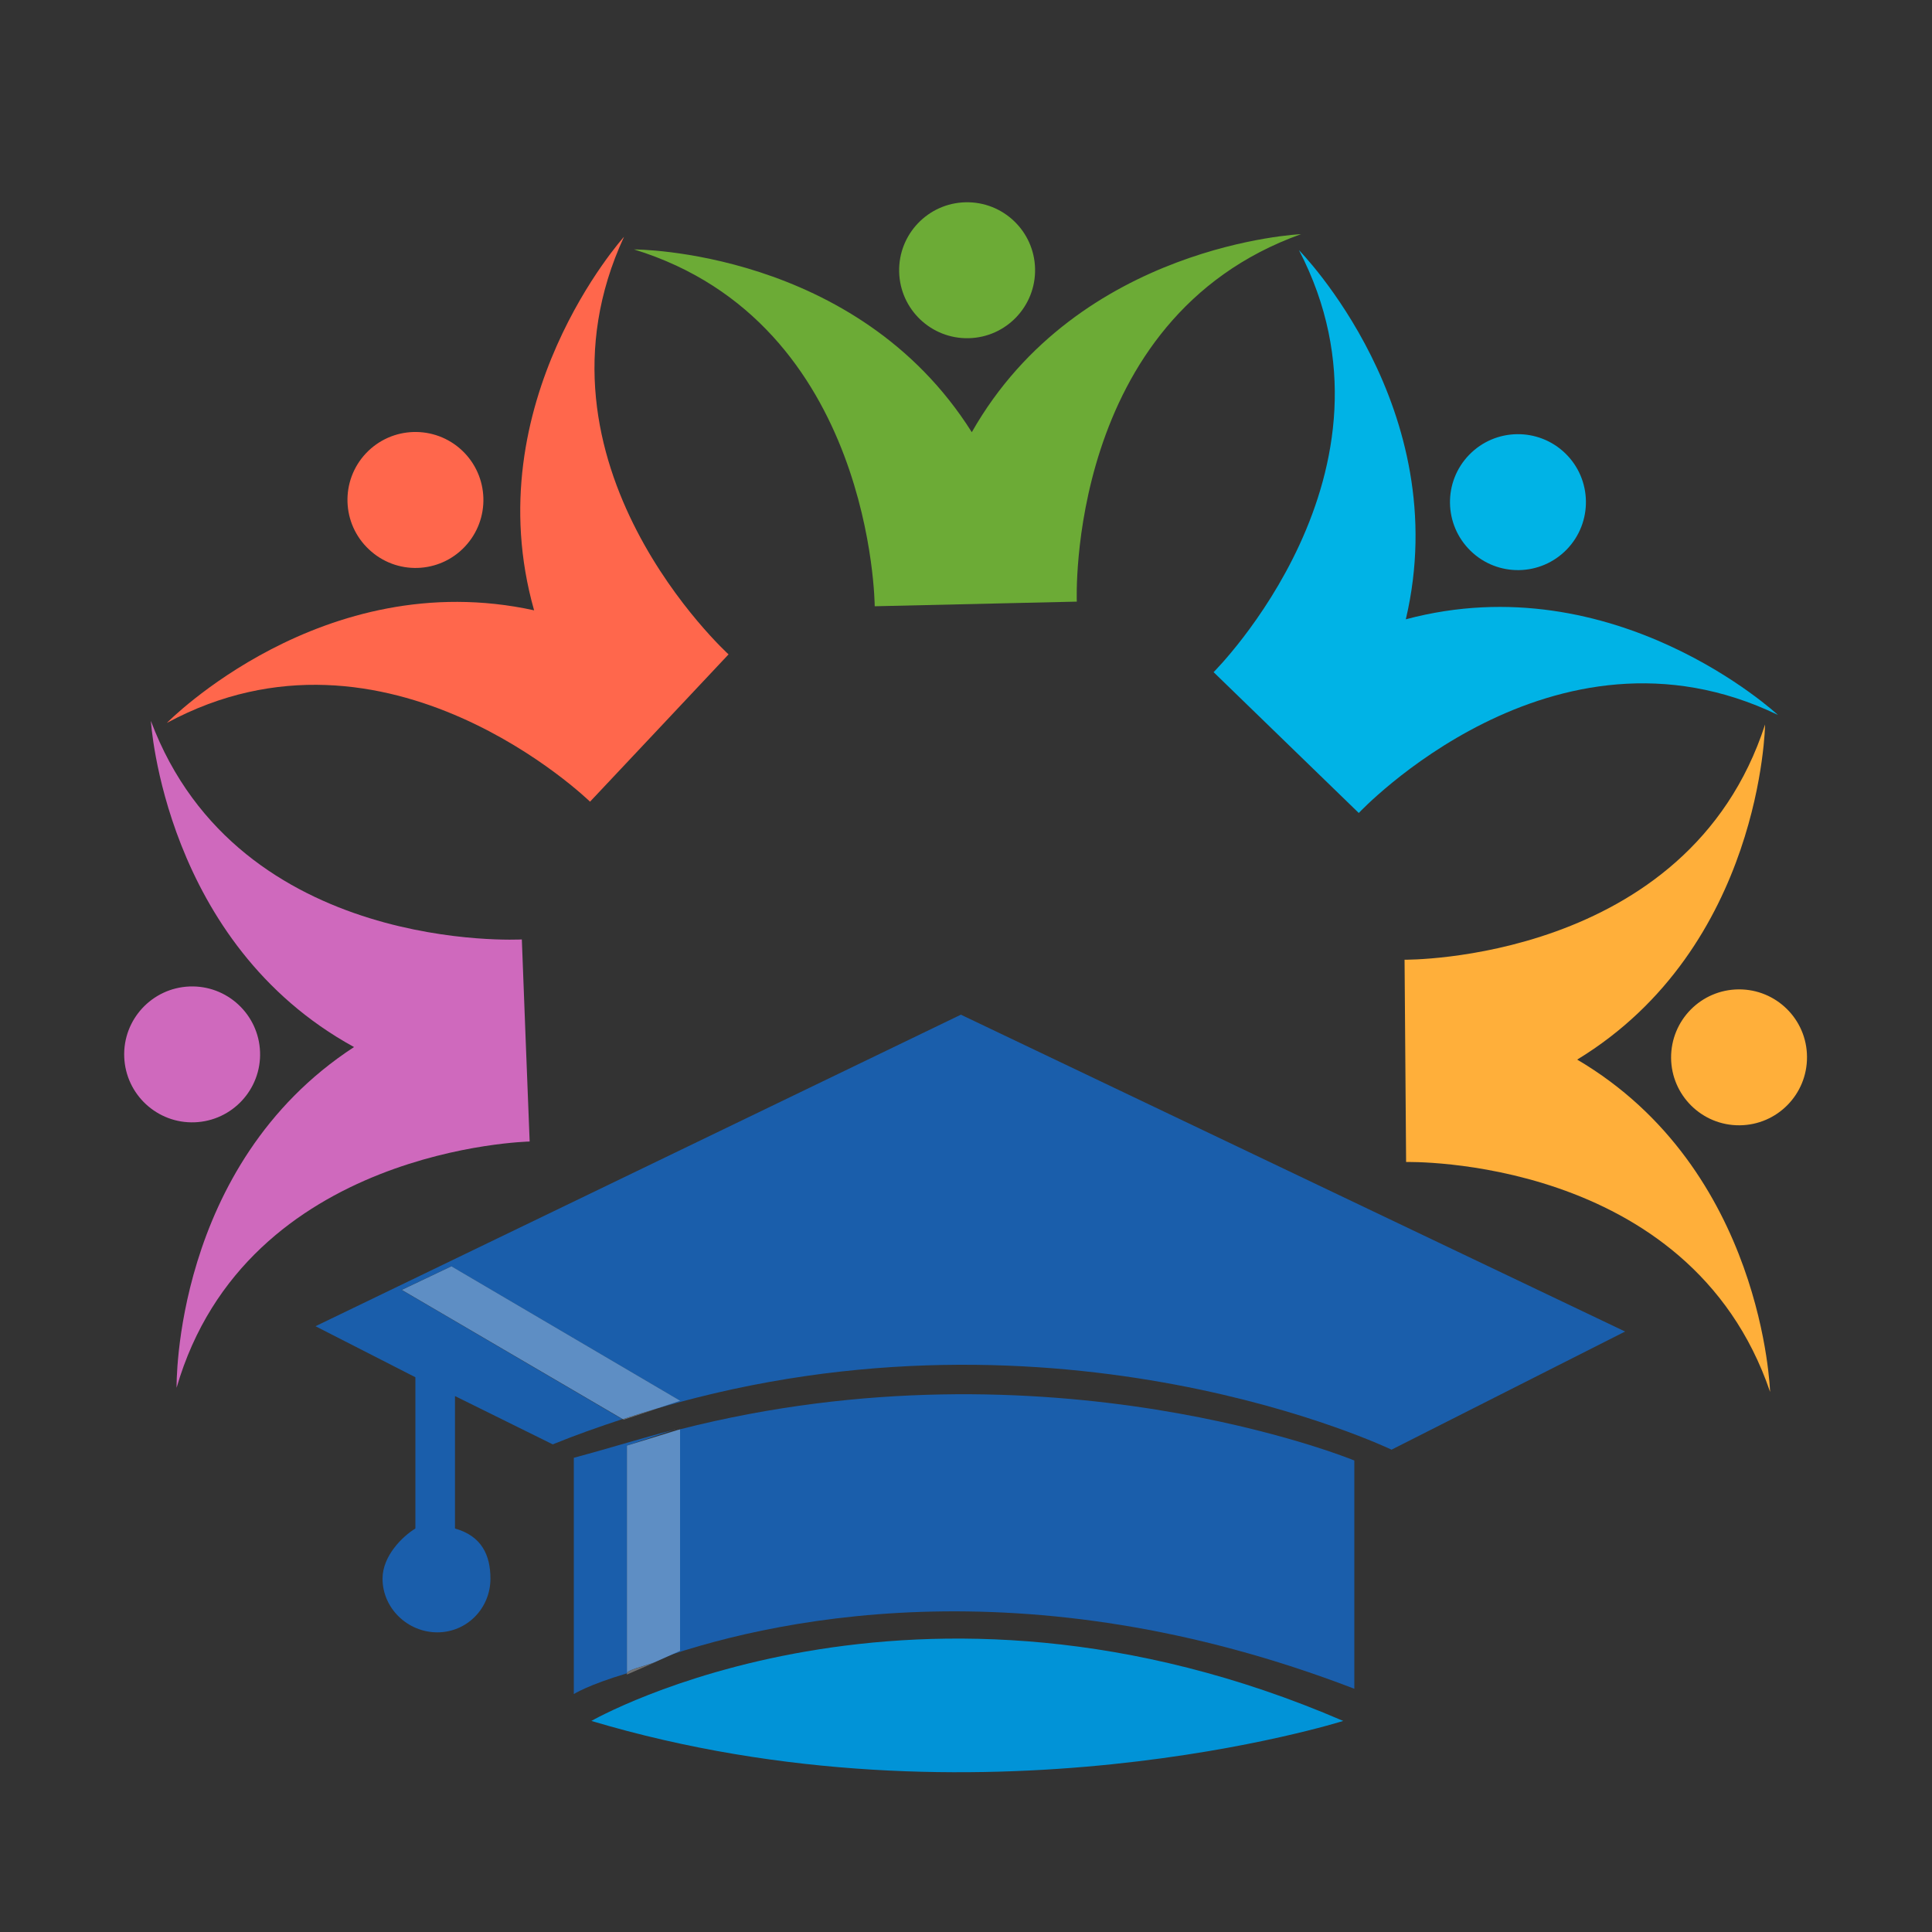 <?xml version="1.0" encoding="utf-8"?>
<!-- Generator: Adobe Illustrator 18.1.0, SVG Export Plug-In . SVG Version: 6.00 Build 0)  -->
<svg version="1.1" id="Layer_1" xmlns="http://www.w3.org/2000/svg" xmlns:xlink="http://www.w3.org/1999/xlink" x="0px" y="0px"
	 viewBox="0 0 2000 2000" enable-background="new 0 0 2000 2000" xml:space="preserve">
<rect x="0" y="0" width="2000" height="2000" fill="#333333" stroke="none"/>
<g>
	<path fill="#1A5EAB" d="M326.6,1372.9l103.4,52.8v156.6c-13,7.9-34,28.1-34,51.9c0,30.7,26,55.6,56.7,55.6c30.7,0,55-24.9,55-55.6
		c0-23.8-8.7-44-36.7-51.9v-137.1l101.2,50c24-9.8,48.3-18.3,72-26.1l-228.5-133.8l51.4-24.4l237,139.2l-22.8,7.6
		c416.9-121.9,759.2,43,759.2,43l241.8-122.3l-687.6-328L326.6,1372.9z"/>
	<path fill="#1A5EAB" d="M704,1479.6V1709l-32.4,12c121.1-44.5,388.4-104.3,730.4,27.2v-236.3C1402,1511.9,1087,1382.1,704,1479.6z"
		/>
	<path fill="#1A5EAB" d="M697.1,1480.3c-32.2,8.1-61.1,17.5-103.1,28.8v244.6c0,0,14-9.2,55-21.5v-235.7L697.1,1480.3z"/>
	<path fill="#0193D7" d="M612.2,1781.5c400.2,119.5,778.3,0,778.3,0C945.8,1589.7,612.2,1781.5,612.2,1781.5z"/>
	<path opacity="0.3" fill="#FFFFFE" d="M649,1733.5l28.7-12.5c-10.7,3.9-28.7,7.7-28.7,11.2V1733.5z"/>
	<path opacity="0.3" fill="#FFFFFE" d="M699,1479.4l-3,0.9c1-0.2,2-0.5,3-0.7V1479.4z"/>
	<path fill="#1A5EAB" d="M704,1479.6c0,0.2-1.4,0.5-2.4,0.7l-52.6,16.2v235.7c0-3.5,17.4-7.3,28.1-11.2l26.9-12V1479.6z"/>
	<path opacity="0.3" fill="#FFFFFE" d="M704,1479.6c0,0.2-1.4,0.5-2.4,0.7l-52.6,16.2v235.7c0-3.5,17.4-7.3,28.1-11.2l26.9-12
		V1479.6z"/>
	<path opacity="0.3" fill="#FFFFFE" d="M645.6,1469.7l35.8-11.9c-12.2,3.6-24.4,7.3-36.6,11.4L645.6,1469.7z"/>
	<path fill="#1A5EAB" d="M467.3,1310.9l-51.3,24.4l228.7,133.8c12.3-4.1,24.5-7.8,36.6-11.4l22.9-7.6L467.3,1310.9z"/>
	<path opacity="0.3" fill="#FFFFFE" d="M467.3,1310.9l-51.3,24.4l228.7,133.8c12.3-4.1,24.5-7.8,36.6-11.4l22.9-7.6L467.3,1310.9z"
		/>
	<path fill="#CF69BD" d="M544.2,1077.1l-4-104.6c0,0-292.9,16.5-384-226.2c0,0,13.6,229.9,210.3,337.6
		c-187.8,122.4-183.7,352.7-183.7,352.7c72.2-248.9,365.5-254.9,365.5-254.9L544.2,1077.1z"/>
	<path fill="#CF69BD" d="M269.2,1088.8c-1.5-38.8-34.2-69.1-73-67.6c-38.8,1.5-69.1,34.2-67.6,73c1.5,38.8,34.2,69.1,73,67.6
		C240.4,1160.3,270.7,1127.6,269.2,1088.8z"/>
	<path fill="#FF674C" d="M610.8,829.9l71.7-76.2l71.7-76.3c0,0-217.2-197.1-108.2-432.3c0,0-154.3,171-93.1,386.7
		c-219-47.9-380.2,116.6-380.2,116.6C400.8,625.1,610.8,829.9,610.8,829.9z"/>
	<path fill="#FF674C" d="M481.3,565.8c26.6-28.3,25.3-72.8-3-99.5c-28.3-26.6-72.8-25.3-99.5,3c-26.6,28.3-25.3,72.8,3.1,99.4
		C410.2,595.5,454.7,594.1,481.3,565.8z"/>
	<path fill="#6CAB36" d="M905.5,627.6l104.6-2.4l104.6-2.4c0,0-11.9-293.1,232.1-380.4c0,0-230.1,10.1-340.8,205
		C886.6,257.8,656.3,258.2,656.3,258.2C904.1,334.3,905.5,627.6,905.5,627.6z"/>
	<path fill="#6CAB36" d="M1002.8,350.1c38.8-0.9,69.6-33.1,68.7-72c-0.9-38.8-33.1-69.6-72-68.7c-38.8,0.9-69.6,33.1-68.7,72
		C931.7,320.2,963.9,351,1002.8,350.1z"/>
	<path fill="#00B3E6" d="M1344.7,259c119.6,230-88.4,436.8-88.4,436.8l150.3,145.8c0,0,200.5-214.1,433.9-101.5
		c0,0-168.6-156.9-385.2-99C1506.7,422.8,1344.7,259,1344.7,259z"/>
	<path fill="#00B3E6" d="M1621.9,568.8c27-27.9,26.4-72.4-1.5-99.5c-27.9-27-72.4-26.4-99.5,1.5c-27.1,27.9-26.4,72.4,1.5,99.5
		C1550.3,597.4,1594.8,596.7,1621.9,568.8z"/>
	<path fill="#FFAF3A" d="M1632.7,1096.9C1824.1,980.3,1827.2,750,1827.2,750C1747.3,996.6,1454,993.5,1454,993.5l0.8,104.7
		l0.8,104.7c0,0,293.3-7.4,376.8,238C1832.3,1440.8,1825.8,1210.6,1632.7,1096.9z"/>
	<path fill="#FFAF3A" d="M1799.8,1024.2c-38.9,0.3-70.1,32-69.9,70.9c0.3,38.8,32,70.1,70.9,69.8c38.9-0.3,70.1-32,69.8-70.9
		C1870.4,1055.2,1838.7,1023.9,1799.8,1024.2z"/>
</g>
</svg>
